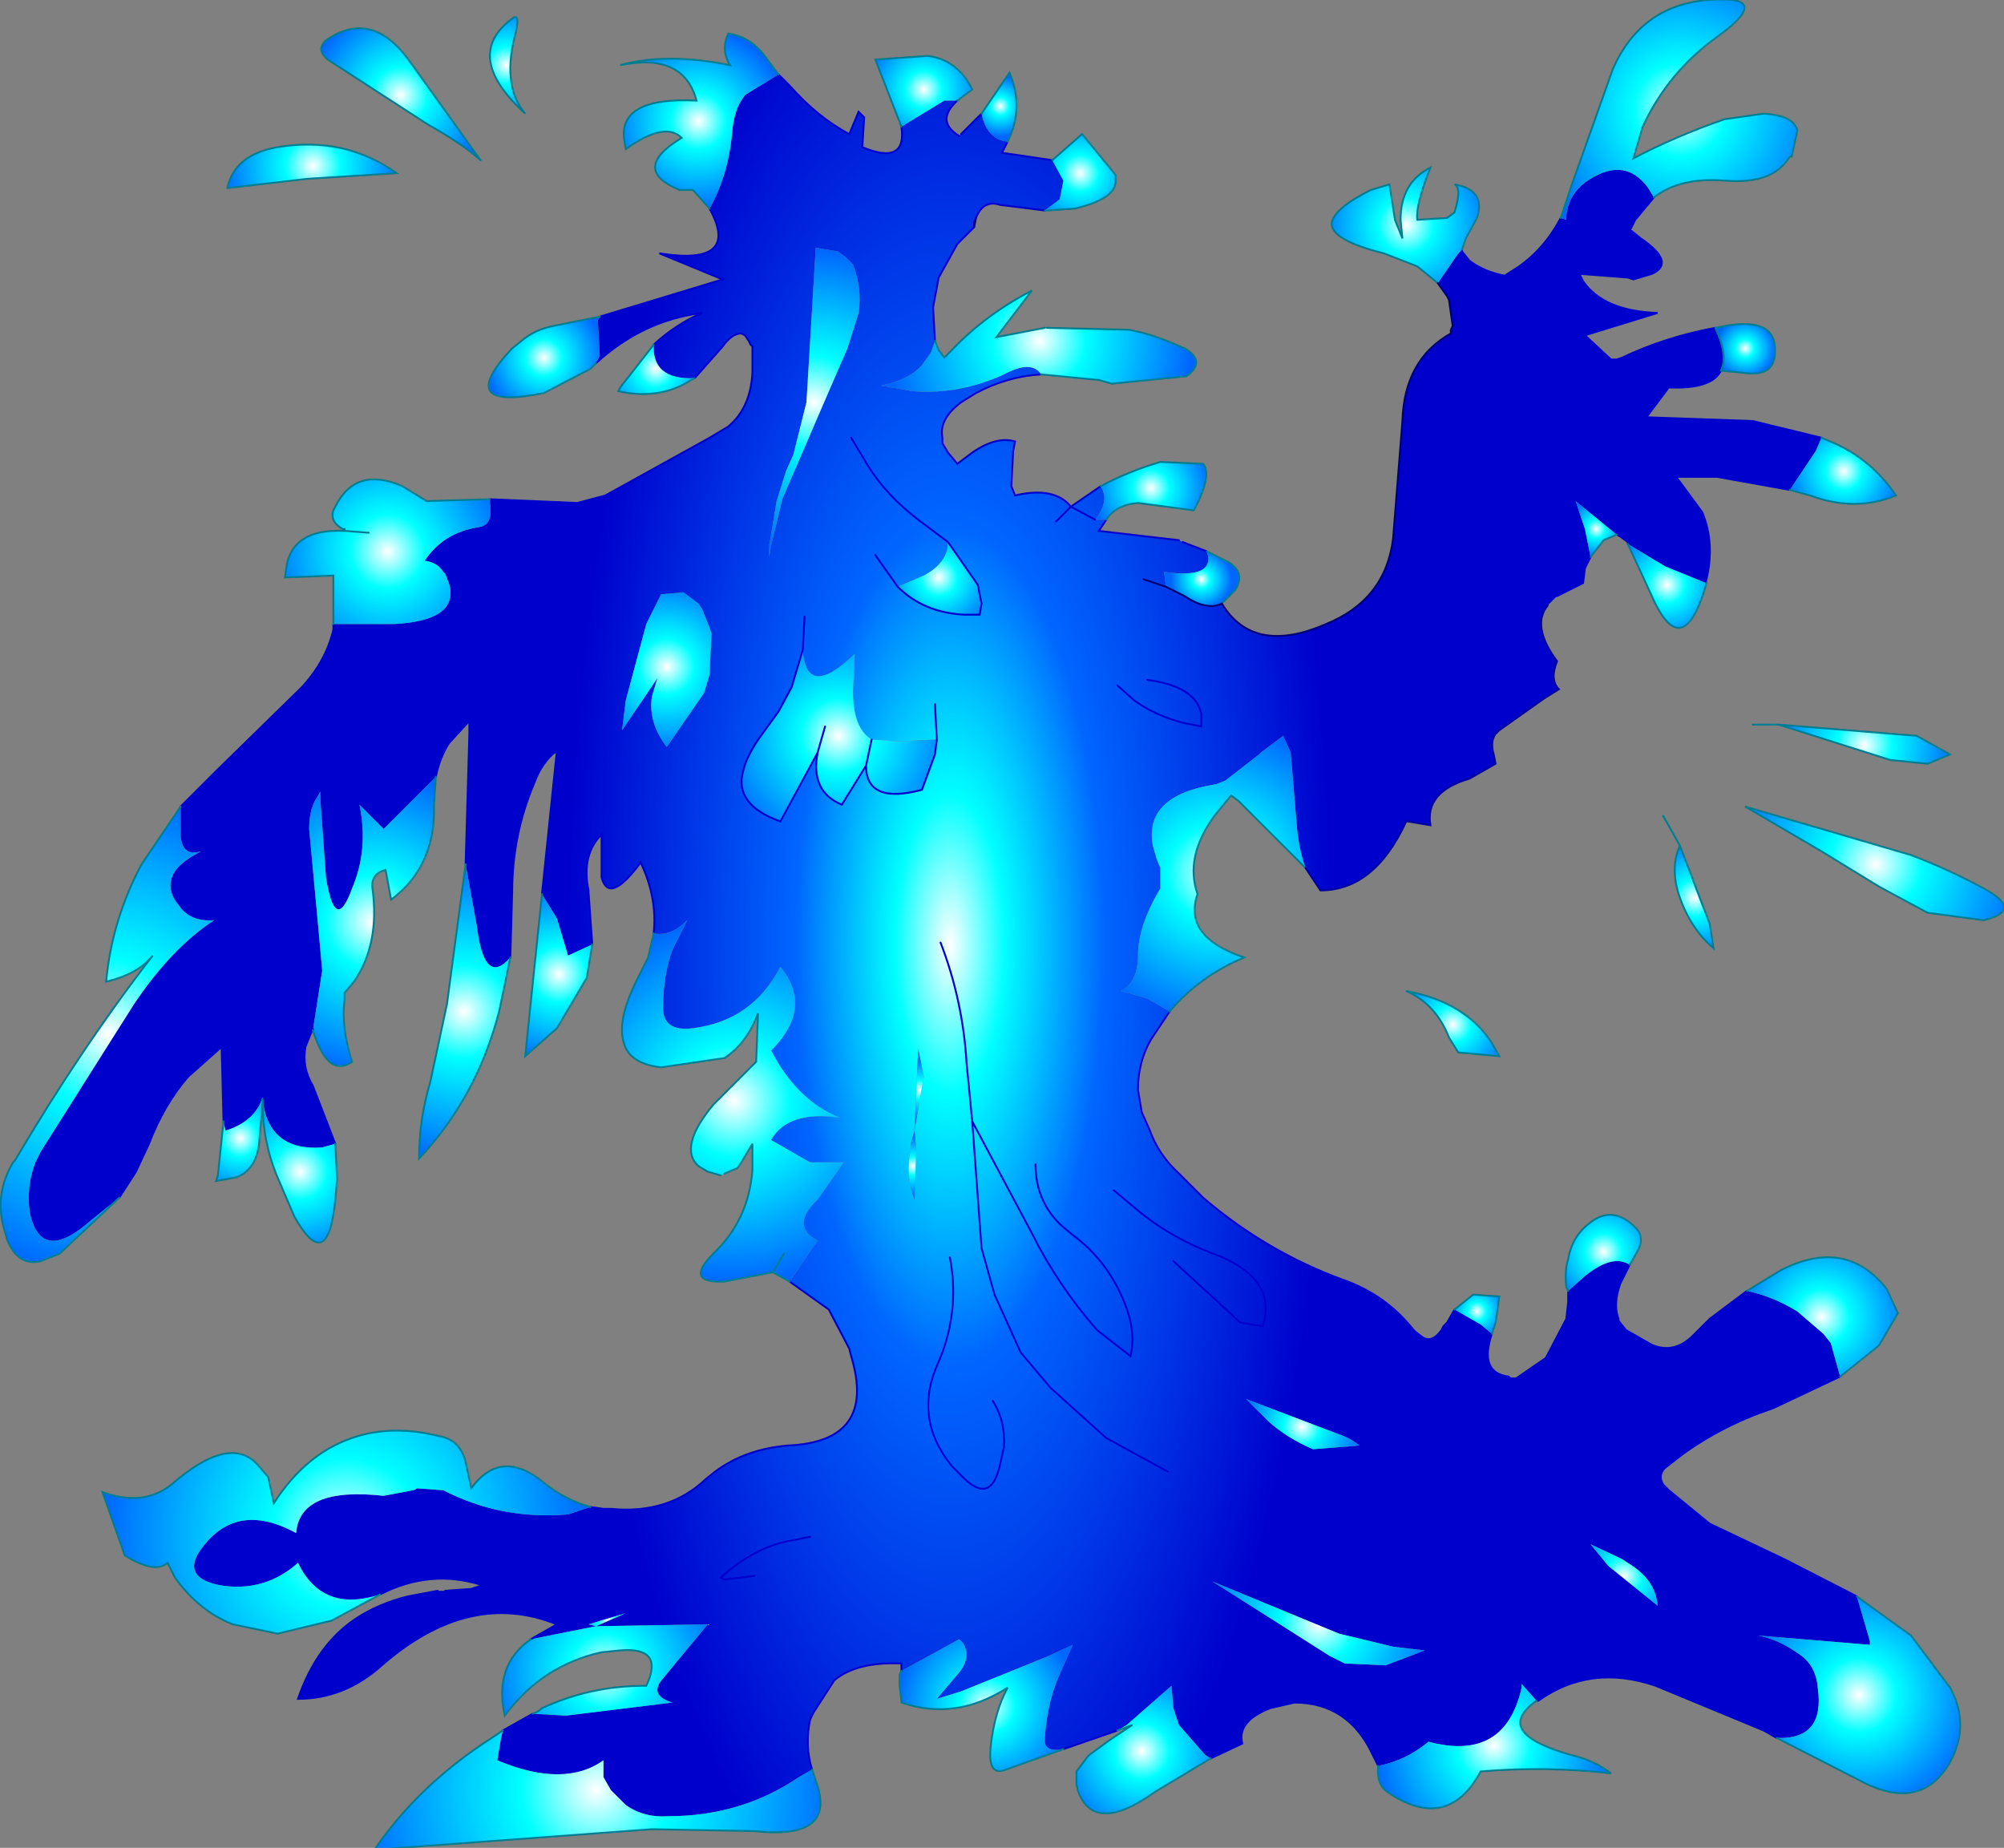 <svg xmlns="http://www.w3.org/2000/svg" viewBox="0 0 53.8 49.6" width="53.8" height="49.6"><rect x="0" y="0" width="53.8" height="49.6" fill="#808080" stroke="none"/><defs><radialGradient gradientUnits="userSpaceOnUse" r="819.2" cx="0" cy="0" fx="87942.4" fy="0" spreadMethod="repeat" gradientTransform="matrix(.005 0 0 .005 45.1 2.95)" id="a"><stop offset="0" stop-color="#fff"/><stop offset=".306" stop-color="#0ff"/><stop offset="1" stop-color="#06f"/></radialGradient><radialGradient gradientUnits="userSpaceOnUse" r="819.2" cx="0" cy="0" spreadMethod="pad" gradientTransform="matrix(.014 0 0 .038 25.5 25.35)" id="b"><stop offset="0" stop-color="#fff"/><stop offset=".129" stop-color="#0ff"/><stop offset=".361" stop-color="#06f"/><stop offset=".894" stop-color="#00c"/></radialGradient><radialGradient gradientUnits="userSpaceOnUse" r="819.2" cx="0" cy="0" spreadMethod="pad" gradientTransform="matrix(.003 0 0 .003 37.75 6.05)" id="c"><stop offset="0" stop-color="#fff"/><stop offset=".306" stop-color="#0ff"/><stop offset="1" stop-color="#06f"/></radialGradient><radialGradient gradientUnits="userSpaceOnUse" r="819.2" cx="0" cy="0" spreadMethod="pad" gradientTransform="matrix(.001 0 0 .001 46.85 9.35)" id="d"><stop offset="0" stop-color="#fff"/><stop offset=".306" stop-color="#0ff"/><stop offset="1" stop-color="#06f"/></radialGradient><radialGradient gradientUnits="userSpaceOnUse" r="819.2" cx="0" cy="0" spreadMethod="pad" gradientTransform="matrix(.001 0 0 .001 26.85 2.85)" id="e"><stop offset="0" stop-color="#fff"/><stop offset=".306" stop-color="#0ff"/><stop offset="1" stop-color="#06f"/></radialGradient><radialGradient gradientUnits="userSpaceOnUse" r="819.2" cx="0" cy="0" spreadMethod="pad" gradientTransform="matrix(.002 0 0 .002 29 4.65)" id="f"><stop offset="0" stop-color="#fff"/><stop offset=".306" stop-color="#0ff"/><stop offset="1" stop-color="#06f"/></radialGradient><radialGradient gradientUnits="userSpaceOnUse" r="819.2" cx="0" cy="0" spreadMethod="pad" gradientTransform="matrix(.005 0 0 .005 27.9 9.15)" id="g"><stop offset="0" stop-color="#fff"/><stop offset=".306" stop-color="#0ff"/><stop offset="1" stop-color="#06f"/></radialGradient><radialGradient gradientUnits="userSpaceOnUse" r="819.2" cx="0" cy="0" spreadMethod="pad" gradientTransform="matrix(.001 0 0 .001 32.25 15.55)" id="h"><stop offset="0" stop-color="#fff"/><stop offset=".306" stop-color="#0ff"/><stop offset="1" stop-color="#06f"/></radialGradient><radialGradient gradientUnits="userSpaceOnUse" r="819.2" cx="0" cy="0" spreadMethod="pad" gradientTransform="matrix(.002 0 0 .002 30.9 13.1)" id="i"><stop offset="0" stop-color="#fff"/><stop offset=".306" stop-color="#0ff"/><stop offset="1" stop-color="#06f"/></radialGradient><radialGradient gradientUnits="userSpaceOnUse" r="819.2" cx="0" cy="0" spreadMethod="pad" gradientTransform="matrix(.005 0 0 .005 32.6 23.45)" id="j"><stop offset="0" stop-color="#fff"/><stop offset=".306" stop-color="#0ff"/><stop offset="1" stop-color="#06f"/></radialGradient><radialGradient gradientUnits="userSpaceOnUse" r="819.2" cx="0" cy="0" spreadMethod="pad" gradientTransform="matrix(.002 0 0 .002 49.5 12.65)" id="k"><stop offset="0" stop-color="#fff"/><stop offset=".306" stop-color="#0ff"/><stop offset="1" stop-color="#06f"/></radialGradient><radialGradient gradientUnits="userSpaceOnUse" r="819.2" cx="0" cy="0" spreadMethod="pad" gradientTransform="matrix(.002 0 0 .002 44.75 15.7)" id="l"><stop offset="0" stop-color="#fff"/><stop offset=".306" stop-color="#0ff"/><stop offset="1" stop-color="#06f"/></radialGradient><radialGradient gradientUnits="userSpaceOnUse" r="819.2" cx="0" cy="0" spreadMethod="pad" gradientTransform="matrix(.001 0 0 .001 42.85 14.2)" id="m"><stop offset="0" stop-color="#fff"/><stop offset=".306" stop-color="#0ff"/><stop offset="1" stop-color="#06f"/></radialGradient><radialGradient gradientUnits="userSpaceOnUse" r="819.2" cx="0" cy="0" spreadMethod="pad" gradientTransform="matrix(.003 0 0 .003 50.05 20)" id="n"><stop offset="0" stop-color="#fff"/><stop offset=".306" stop-color="#0ff"/><stop offset="1" stop-color="#06f"/></radialGradient><radialGradient gradientUnits="userSpaceOnUse" r="819.2" cx="0" cy="0" spreadMethod="pad" gradientTransform="matrix(.005 0 0 .005 50.35 23.2)" id="o"><stop offset="0" stop-color="#fff"/><stop offset=".306" stop-color="#0ff"/><stop offset="1" stop-color="#06f"/></radialGradient><radialGradient gradientUnits="userSpaceOnUse" r="819.2" cx="0" cy="0" spreadMethod="pad" gradientTransform="matrix(.002 0 0 .002 45.5 24.1)" id="p"><stop offset="0" stop-color="#fff"/><stop offset=".306" stop-color="#0ff"/><stop offset="1" stop-color="#06f"/></radialGradient><radialGradient gradientUnits="userSpaceOnUse" r="819.2" cx="0" cy="0" spreadMethod="pad" gradientTransform="matrix(.003 0 0 .003 48.9 35.35)" id="q"><stop offset="0" stop-color="#fff"/><stop offset=".306" stop-color="#0ff"/><stop offset="1" stop-color="#06f"/></radialGradient><radialGradient gradientUnits="userSpaceOnUse" r="819.2" cx="0" cy="0" spreadMethod="pad" gradientTransform="matrix(.004 0 0 .004 49.9 45.5)" id="r"><stop offset="0" stop-color="#fff"/><stop offset=".306" stop-color="#0ff"/><stop offset="1" stop-color="#06f"/></radialGradient><radialGradient gradientUnits="userSpaceOnUse" r="819.2" cx="0" cy="0" spreadMethod="pad" gradientTransform="matrix(.002 0 0 .002 39 27.5)" id="s"><stop offset="0" stop-color="#fff"/><stop offset=".306" stop-color="#0ff"/><stop offset="1" stop-color="#06f"/></radialGradient><radialGradient gradientUnits="userSpaceOnUse" r="819.2" cx="0" cy="0" spreadMethod="pad" gradientTransform="matrix(.002 0 0 .002 43.05 33.6)" id="t"><stop offset="0" stop-color="#fff"/><stop offset=".306" stop-color="#0ff"/><stop offset="1" stop-color="#06f"/></radialGradient><radialGradient gradientUnits="userSpaceOnUse" r="819.2" cx="0" cy="0" spreadMethod="pad" gradientTransform="matrix(.001 0 0 .001 39.65 35.2)" id="u"><stop offset="0" stop-color="#fff"/><stop offset=".306" stop-color="#0ff"/><stop offset="1" stop-color="#06f"/></radialGradient><radialGradient gradientUnits="userSpaceOnUse" r="819.2" cx="0" cy="0" spreadMethod="pad" gradientTransform="matrix(.002 0 0 .002 34.95 38.3)" id="v"><stop offset="0" stop-color="#fff"/><stop offset=".306" stop-color="#0ff"/><stop offset="1" stop-color="#06f"/></radialGradient><radialGradient gradientUnits="userSpaceOnUse" r="819.2" cx="0" cy="0" spreadMethod="pad" gradientTransform="matrix(.004 0 0 .004 35.4 43.6)" id="w"><stop offset="0" stop-color="#fff"/><stop offset=".306" stop-color="#0ff"/><stop offset="1" stop-color="#06f"/></radialGradient><radialGradient gradientUnits="userSpaceOnUse" r="819.2" cx="0" cy="0" spreadMethod="pad" gradientTransform="matrix(.003 0 0 .003 30.65 47)" id="x"><stop offset="0" stop-color="#fff"/><stop offset=".306" stop-color="#0ff"/><stop offset="1" stop-color="#06f"/></radialGradient><radialGradient gradientUnits="userSpaceOnUse" r="819.2" cx="0" cy="0" spreadMethod="pad" gradientTransform="matrix(.003 0 0 .003 26.5 45.8)" id="y"><stop offset="0" stop-color="#fff"/><stop offset=".306" stop-color="#0ff"/><stop offset="1" stop-color="#06f"/></radialGradient><radialGradient gradientUnits="userSpaceOnUse" r="819.2" cx="0" cy="0" spreadMethod="pad" gradientTransform="matrix(.004 0 0 .004 40.1 46.85)" id="z"><stop offset="0" stop-color="#fff"/><stop offset=".306" stop-color="#0ff"/><stop offset="1" stop-color="#06f"/></radialGradient><radialGradient gradientUnits="userSpaceOnUse" r="819.2" cx="0" cy="0" spreadMethod="pad" gradientTransform="matrix(.002 0 0 .002 43.6 42.3)" id="A"><stop offset="0" stop-color="#fff"/><stop offset=".306" stop-color="#0ff"/><stop offset="1" stop-color="#06f"/></radialGradient><radialGradient gradientUnits="userSpaceOnUse" r="819.2" cx="0" cy="0" spreadMethod="pad" gradientTransform="matrix(.002 0 0 .002 24.8 2.4)" id="B"><stop offset="0" stop-color="#fff"/><stop offset=".306" stop-color="#0ff"/><stop offset="1" stop-color="#06f"/></radialGradient><radialGradient gradientUnits="userSpaceOnUse" r="819.2" cx="0" cy="0" spreadMethod="pad" gradientTransform="matrix(.003 0 0 .003 18.75 3.25)" id="C"><stop offset="0" stop-color="#fff"/><stop offset=".306" stop-color="#0ff"/><stop offset="1" stop-color="#06f"/></radialGradient><radialGradient gradientUnits="userSpaceOnUse" r="819.2" cx="0" cy="0" spreadMethod="pad" gradientTransform="matrix(.002 0 0 .002 14.6 9.6)" id="D"><stop offset="0" stop-color="#fff"/><stop offset=".306" stop-color="#0ff"/><stop offset="1" stop-color="#06f"/></radialGradient><radialGradient gradientUnits="userSpaceOnUse" r="819.2" cx="0" cy="0" spreadMethod="pad" gradientTransform="matrix(.002 0 0 .002 17.6 9.9)" id="E"><stop offset="0" stop-color="#fff"/><stop offset=".306" stop-color="#0ff"/><stop offset="1" stop-color="#06f"/></radialGradient><radialGradient gradientUnits="userSpaceOnUse" r="819.2" cx="0" cy="0" spreadMethod="pad" gradientTransform="matrix(.005 0 0 .005 21.85 10.8)" id="F"><stop offset="0" stop-color="#fff"/><stop offset=".306" stop-color="#0ff"/><stop offset="1" stop-color="#06f"/></radialGradient><radialGradient gradientUnits="userSpaceOnUse" r="819.2" cx="0" cy="0" spreadMethod="pad" gradientTransform="matrix(.002 0 0 .002 13.6 1.75)" id="G"><stop offset="0" stop-color="#fff"/><stop offset=".306" stop-color="#0ff"/><stop offset="1" stop-color="#06f"/></radialGradient><radialGradient gradientUnits="userSpaceOnUse" r="819.2" cx="0" cy="0" spreadMethod="pad" gradientTransform="matrix(.003 0 0 .003 10.75 2.55)" id="H"><stop offset="0" stop-color="#fff"/><stop offset=".306" stop-color="#0ff"/><stop offset="1" stop-color="#06f"/></radialGradient><radialGradient gradientUnits="userSpaceOnUse" r="819.2" cx="0" cy="0" spreadMethod="pad" gradientTransform="matrix(.003 0 0 .003 8.4 4.45)" id="I"><stop offset="0" stop-color="#fff"/><stop offset=".306" stop-color="#0ff"/><stop offset="1" stop-color="#06f"/></radialGradient><radialGradient gradientUnits="userSpaceOnUse" r="819.2" cx="0" cy="0" spreadMethod="pad" gradientTransform="matrix(.004 0 0 .004 10.4 14.8)" id="J"><stop offset="0" stop-color="#fff"/><stop offset=".306" stop-color="#0ff"/><stop offset="1" stop-color="#06f"/></radialGradient><radialGradient gradientUnits="userSpaceOnUse" r="819.2" cx="0" cy="0" spreadMethod="pad" gradientTransform="matrix(.008 0 0 .008 2.9 27.75)" id="K"><stop offset="0" stop-color="#fff"/><stop offset=".306" stop-color="#0ff"/><stop offset="1" stop-color="#06f"/></radialGradient><radialGradient gradientUnits="userSpaceOnUse" r="819.2" cx="0" cy="0" spreadMethod="pad" gradientTransform="matrix(.005 0 0 .005 10 24.75)" id="L"><stop offset="0" stop-color="#fff"/><stop offset=".306" stop-color="#0ff"/><stop offset="1" stop-color="#06f"/></radialGradient><radialGradient gradientUnits="userSpaceOnUse" r="819.2" cx="0" cy="0" spreadMethod="pad" gradientTransform="matrix(.003 0 0 .003 15 26.15)" id="M"><stop offset="0" stop-color="#fff"/><stop offset=".306" stop-color="#0ff"/><stop offset="1" stop-color="#06f"/></radialGradient><radialGradient gradientUnits="userSpaceOnUse" r="819.2" cx="0" cy="0" spreadMethod="pad" gradientTransform="matrix(.005 0 0 .005 12.45 27.15)" id="N"><stop offset="0" stop-color="#fff"/><stop offset=".306" stop-color="#0ff"/><stop offset="1" stop-color="#06f"/></radialGradient><radialGradient gradientUnits="userSpaceOnUse" r="819.2" cx="0" cy="0" spreadMethod="pad" gradientTransform="matrix(.004 0 0 .004 22.5 19.75)" id="O"><stop offset="0" stop-color="#fff"/><stop offset=".306" stop-color="#0ff"/><stop offset="1" stop-color="#06f"/></radialGradient><radialGradient gradientUnits="userSpaceOnUse" r="819.2" cx="0" cy="0" spreadMethod="pad" gradientTransform="matrix(.002 0 0 .002 25.2 15.5)" id="P"><stop offset="0" stop-color="#fff"/><stop offset=".306" stop-color="#0ff"/><stop offset="1" stop-color="#06f"/></radialGradient><radialGradient gradientUnits="userSpaceOnUse" r="819.2" cx="0" cy="0" spreadMethod="pad" gradientTransform="matrix(.003 0 0 .003 17.9 17.9)" id="Q"><stop offset="0" stop-color="#fff"/><stop offset=".306" stop-color="#0ff"/><stop offset="1" stop-color="#06f"/></radialGradient><radialGradient gradientUnits="userSpaceOnUse" r="819.2" cx="0" cy="0" spreadMethod="pad" gradientTransform="matrix(.006 0 0 .006 19.7 29.55)" id="R"><stop offset="0" stop-color="#fff"/><stop offset=".306" stop-color="#0ff"/><stop offset="1" stop-color="#06f"/></radialGradient><radialGradient gradientUnits="userSpaceOnUse" r="819.2" cx="0" cy="0" spreadMethod="pad" gradientTransform="matrix(.001 0 0 .001 24.7 29.25)" id="S"><stop offset="0" stop-color="#fff"/><stop offset=".306" stop-color="#0ff"/><stop offset="1" stop-color="#06f"/></radialGradient><radialGradient gradientUnits="userSpaceOnUse" r="819.2" cx="0" cy="0" spreadMethod="pad" gradientTransform="matrix(.001 0 0 .001 24.5 31.3)" id="T"><stop offset="0" stop-color="#fff"/><stop offset=".306" stop-color="#0ff"/><stop offset="1" stop-color="#06f"/></radialGradient><radialGradient gradientUnits="userSpaceOnUse" r="819.2" cx="0" cy="0" spreadMethod="pad" gradientTransform="matrix(.002 0 0 .002 6.45 30.55)" id="U"><stop offset="0" stop-color="#fff"/><stop offset=".306" stop-color="#0ff"/><stop offset="1" stop-color="#06f"/></radialGradient><radialGradient gradientUnits="userSpaceOnUse" r="819.2" cx="0" cy="0" spreadMethod="pad" gradientTransform="matrix(.003 0 0 .003 8.05 31.45)" id="V"><stop offset="0" stop-color="#fff"/><stop offset=".306" stop-color="#0ff"/><stop offset="1" stop-color="#06f"/></radialGradient><radialGradient gradientUnits="userSpaceOnUse" r="819.2" cx="0" cy="0" spreadMethod="pad" gradientTransform="matrix(.008 0 0 .008 9.3 41.15)" id="W"><stop offset="0" stop-color="#fff"/><stop offset=".306" stop-color="#0ff"/><stop offset="1" stop-color="#06f"/></radialGradient><radialGradient gradientUnits="userSpaceOnUse" r="819.2" cx="0" cy="0" spreadMethod="pad" gradientTransform="matrix(.004 0 0 .004 16.25 44.85)" id="X"><stop offset="0" stop-color="#fff"/><stop offset=".306" stop-color="#0ff"/><stop offset="1" stop-color="#06f"/></radialGradient><radialGradient gradientUnits="userSpaceOnUse" r="819.2" cx="0" cy="0" spreadMethod="pad" gradientTransform="matrix(.008 0 0 .008 16 48.05)" id="Y"><stop offset="0" stop-color="#fff"/><stop offset=".306" stop-color="#0ff"/><stop offset="1" stop-color="#06f"/></radialGradient><radialGradient gradientUnits="userSpaceOnUse" r="819.2" cx="0" cy="0" spreadMethod="pad" gradientTransform="matrix(.001 0 0 .001 16.3 43.45)" id="Z"><stop offset="0" stop-color="#fff"/><stop offset=".306" stop-color="#0ff"/><stop offset="1" stop-color="#06f"/></radialGradient><radialGradient gradientUnits="userSpaceOnUse" r="819.2" cx="0" cy="0" spreadMethod="pad" gradientTransform="matrix(.005 0 0 .005 45.1 2.95)" id="aa"><stop offset="0" stop-color="#fff"/><stop offset=".306" stop-color="#0ff"/><stop offset="1" stop-color="#06f"/></radialGradient></defs><path fill="url(#a)" d="M42.05 5.9v-.1.1"/><path fill="url(#b)" d="M42.05 5.9v-.1q.05-.55.5-.9 1.05-.75 1.7.15l.15.25-.5.6-.15.3h.05l.25.2q.95.65.3.95l-.5.15-.15-.05-1.3-.1.1.2q.55.8 2 .85l-1.95.6.7.65h.15l.15-.05q1.15-.55 2.5-.8.35.75.15 1.15-.25.5-1.4.45l-.6.8 2.85.1 1.85.45-.15.35-.7 1.05-1.95-.35H45l.7.95q.35.85.1 1.85v.05l-1.1-.45-.75-.45-.25-.15v-.05l-.2-.15-.1-.05-1.1-.9.25.75.15.75-.15.3-.05.4-.7.35-.25.25q-.45.55.25 1.5-.2.5.05.75l-.4.25-1.2.85-.1.1q-.15.2-.05.55l.05.25-.7.4q-1.2.35-1.05 1.25l-.6-.1h-.05q-.85 1.85-2.3 1.85l-.4-.6q-.2-.55-.25-1.3l-.15-1.8-.2-.45-.6.45-.05.05-.9.7-.25.1q-1.95.3-1.7 1.65l.1.35.1.25v.55q-.6 1-.6 1.8 0 .7-.45.95l.7.2.6.35-.5.75q-.35.6-.35 1.35l.1.6.2.45q.25.7.8 1.2l.65.65q1.7 1.45 3.75 2.2 1.15.4 1.9 1.35l.05.05.2.15q.25.15.5-.2l.05-.1.1-.1.2-.35.7.4.3.25q-.35 1.05.45 1.15l.05.05h.15l.8-.55.55-1.05.05-.45v-.3l.45-.4q.75-.6 1.2-.3l-.25.5q-.2.55-.05.95v.05l.2.25.7.4q.6.25 1.1-.25l.45-.45 1-.75q.7.15 1.35.55l.7.6.2.25.25.9-1.8.85q-1.35.45-2.45 1.25l-.45.35q-.2.2-.05.45l.15.15 1.1.9 2 .95 1.95 1 .35 1.2v.1l-3-.25q.5.1.95.4l.15.1q.45.3.5.9.2 1.4-1.1 1.35l-.35-.2-2.9-1.2q-1.75-.6-3.15.4h-.05l-.4-.45v.1q-.45 2-2.5 1.45-.6.5-1.35.65l-.15-.3q-.65-1.4-2.1-1.4l-.65.15q-.9.35-.75.95l-.85.4-.15-.1-.7-.8-.15-.45-.05-.6-1.2 1.05-.25.15-1.45.5q-.55.1-.5-.3.05-.85.35-1.6l.4-.9-.65.3-2.35.95-.65.2.55-.65q.4-.45.15-.85l-.1-.1-1.55.85v-.2q-1.2-.05-1.8.45l-.55.85-.1.2q-.15.7.05 1.35l-.35.2q-1.55 1.05-3.5 1.05-.65.05-1.15-.3l-.4-.4-.2-.35v-.45q-1.05.75-2.85 0l.1-.6.05-.2.8-.45.9.05 2.85-.35q-.65-.2-.25-.65L19 43.6l-3 .05.8-.35-1 .3.2.05-1.75.35.7-.4q-2.35-.95-4.7 1.1-1 .9-2.25.9.5-1.45 1.55-2.15.6-.4 1.4-.6l.8-.15h.2l.7-.05.3-.1q-1.4-.45-2.75.25-1.55.5-2.2-.85-.9.8-2.1.6-1-.2-.55-.9.95-1.4 2.6-.5.1-1.25 2.35-1l.8-.15.1-.05.7.05q1.55.8 3.35.65l.6-.2.35.05h.2q1.55.15 2.55-.8l.25-.2q.8-.6 1.95-.7 2.4-.1 1.7-2.4l-.05-.2-.55-1.05-1.05-.75.75-1.1q-.75-.4 0-1.1l.7-1h-.9l-1.05-.6q.45-.8 1.85-.6-1-.4-1.65-1.45l-.2-.35q1.15-1.15.25-2.25-.75 1.45-2.35 1.65-.8.1-.8-.55 0-.85.25-1.55l.4-.8q-.45.45-.9.35.1-.95-.35-1.9-.85 1.15-1.05.4V22.4q-.55.55-.35 1.5v.05l.1 1.4-.65.3-.3-1-.4-.65.4-3.85q-.4.3-.6.85-.6 1.4-.6 2.95l-.05 1.75q-.7.8-.9-.85l-.3-1.65.1-3.5v-.35l-.55.6q-.25.4-.35.9l-1.4 1.4-.65-.65q.25 1.2-.2 2.25-.45 1.25-.7-.3l-.15-2.1v-.2l-.15.25q-.15.3-.15.75l.25 2.7.1 1.1-.25 1.6v-.05l-.2.5q-.1.55.2 1.05L9 30.7l-.35.1q-1.45.1-1.6-1.3v-.05q-.2.65-1 .9L6 30.1l-.05-2-.9.8q-.65.75-1.05 1.8l-.35.75-.45.7-.75.6q-1.35 1.2-1.65-.2-.1-.7.15-1.35l.15-.3 2.5-3.95q1-1.5 2.15-2.25-.65.05-.95-.4-.3-.35-.2-.7.1-.4.8-.75-.5.15-.55-.4v-.8l.95-.95 2.3-2.25q.65-.7.85-1.55v-.15h1.65q1.75-.1 1.45-1.1l-.1-.25-.05-.05q-.15-.25-.5-.3.5-.75 1.45-.9.4-.05.3-.65v-.1l2.35.1.75-.2 2.8-1.55.5-.3q.6-.5.65-1.45v-.7l-.05-.05-.05-.1L20 9l-.1-.05q-.25 0-.5.35l-.75.85q-1.15.05-1.1-.9.6-.55 1.3-.85-1.6.2-2.85 1.35l.1-.2-.05-.95.05-.1 3.3-1-1.7-.7q2.2.35 1.35-1.2.5-.9.6-2 .05-.6.25-.9l.1-.15.9-.55.3.3q.75.85 1.6 1.3l.25-.6.15.15-.05.8q1.2.5 1.05-.55l1.15-.7h.35q-.6.55.05.95l.05-.05.55-.55q.15.7.7.75l-.15.3 1.35.2.3.55-.1.5-.4.3-1.2-.15q-.45-.15-.65.35l-.05.1v.15l-.45.45-.5.9-.15.8.05.9-.1.3-.25.35q-.35.4-1.1.55l.85.15q1.25.1 2.45-.45.75-.4 1 0-.9.05-1.75.5l-.4.25q-.6.45-.5.95v.15l.15.25.25.3.4-.3q.65-.45 1.15-.3l-.05.25-.05.95.1.25q1.05-.25 1.5.3l.8-.55q.25.4-.15.9h.3l-.2.3 2.15.25.1.05.65.25q.25.75-1.15.55l.05.4.5.25q.6.4 1 .2.85 1.4 2.8.55 1.6-.65 1.8-2.3l.25-3.15q.05-1.65 1.3-2.35v-.1l.05-.1-.1-.7-.05-.1-.25-.35.55-.8.1-.1v.05l.2.25q.4.3.95.4l.15-.1q.85-.5 1.35-1.45l.15.05m1.65 36.05l-.15-.1-.85-.4.45.55.05.05 1.3 1.05q-.05-.7-.8-1.15M22.9 7.1l-.2-.2-.2-.15-.6-.1-.25 4.15-.35 1.4-.2.45-.25.8-.2 1.2v.3l.05-.3.3-1.25 1.75-4.05.3-.95q.1-.65-.15-1.3m5.45 6.9l.4-.4.65.35-.65-.35-.4.4m-4.25 1.75q.7.7 1.8.75h.4l.05-.3-.1-.5-.8-1.15-.8-.6q-.85-.65-1.35-1.45l-.45-.75.45.75q.5.8 1.35 1.45l.8.6q0 .55-.65.9l-.7.3-.6-.85.6.85m-2.55 1.7l-.3 1-.35.65-.4.55q-.45.6-.55 1.05-.25.9 1 1.35l1-1.85q-.2 1.05.65 1.4l.65-1.05q0 1.05 1.5.65l.35-.95.05-.4-1.05.05-.7-.05q-.5-.3-.5-1.3l.05-1q-1.3 1.25-1.4-.1l.05-.9-.05.9m3.55 1.45l.05.95-.05-.95m5.6-3.35l.6.2-.6-.2M30 18.4l.45.4q.55.4 1.3.6l.5.1v-.35L32.2 19q-.25-.6-1.4-.75 1.15.15 1.4.75l.05.15v.35l-.5-.1q-.75-.2-1.3-.6l-.45-.4M19.1 17l-.05-.15-.2-.5-.1-.15-.4-.3-.6.05-.4.8-.55 2.05-.1.8.95-1.4-.15.5q-.1.7.4 1.35l1-1.45.15-.5.05-1.1m1.15 25.3l-.8.1-.1-.05q.75-.7 1.65-.95l.75-.15-.75.15q-.9.25-1.65.95l.1.05.8-.1m11.25-8.45l1.8 1.65.6.1q.4-1.25-1.2-1.9-1.25-.45-2.2-1.25l-.6-.5.6.5q.95.8 2.2 1.25 1.6.65 1.2 1.9l-.6-.1-1.8-1.65m-3.7-2.6q0 1 .7 1.65l.3.25q.95.7 1.4 1.85.3.75.15 1.4l-.9-.7q-1.05-1.2-1.75-2.6l-1.6-3-.15-1.55q-.1-1.7-.7-3.25.6 1.55.7 3.25l.15 1.55 1.6 3q.7 1.4 1.75 2.6l.9.7q.15-.65-.15-1.4-.45-1.15-1.4-1.85l-.3-.25q-.7-.65-.7-1.65m-3.25-.9l-.1.35v.15q-.15.7.1 1.35l.05-1.35-.05-.5.25-1.45-.15-.75-.1 2.2m2.1 7.25q.35.55.3 1.25l-.1.45q-.25 1.15-1.05.3l-.25-.25q-1.05-1.3-.35-2.8l.1-.25q.45-1.25.2-2.55.25 1.3-.2 2.55l-.1.25q-.7 1.5.35 2.8l.25.25q.8.85 1.05-.3l.1-.45q.05-.7-.3-1.25m4.7 1.9l-1.65-.9-1.5-1.35-.8-.95-.7-1.55-.35-1.25-.25-3.4.25 3.4.35 1.25.7 1.55.8.95 1.5 1.35 1.65.9m5.15-.7q-.25-.2-.55-.3l-2.5-.95.6.6q.5.45 1.2.75l1.25-.1m.95 2.6l.95.2 1.7-.4q.8-.35.9-.85l-.8-.25-5.05-.5 5.05.5.8.25q-.1.5-.9.85l-1.7.4-.95-.2m-1.35 3.25l1.1.05 1.05-.4-.85-.1-1.45-.35-3.4-1.4 3.15 2 .4.2"/><path fill="url(#c)" d="M38.6 7.6l-.55-.45-.9-.35q-1.4-.35-1.4-.8.05-.4 1.05-.9l.5-.15.15.95.2.5-.05-.5q0-1 .8-1.4-.4 1-.35 1.4l.8-.05.2-.15q.2-.65 0-.75.85.15.6.9l-.3.55-.1.3-.1.1-.55.8"/><path fill="url(#d)" d="M46.05 8.8l.25-.05q1.4-.25 1.35.7 0 .7-.9.55l-.55-.05q.2-.4-.15-1.15"/><path fill="url(#e)" d="M26.35 3.05l.75-1.1q.4.95-.05 1.85-.55-.05-.7-.75"/><path fill="url(#f)" d="M28.25 4.3l.8-.7.9 1.1v.2q-.05.45-1.1.7l-.7.05h-.1l.4-.3.1-.5-.3-.55"/><path fill="url(#g)" d="M25.1 9.15l.1.25.15.2.2-.2q.9-.95 2.15-1.6l-.95 1.25 1.3-.25h.05l2.2.05q.55.1 1.15.35l.35.15q.6.35.05.75l-2 .2-.35-.1-1.55-.15q-.25-.4-1 0-1.2.55-2.45.45l-.85-.15q.75-.15 1.1-.55l.25-.35.1-.3"/><path fill="url(#h)" d="M32.4 14.8l.6.3q.45.3.15.75l-.35.35q-.4.2-1-.2l-.5-.25-.05-.4q1.4.2 1.15-.55"/><path fill="url(#i)" d="M29.55 13.05q.75-.4 1.6-.65l1.15.05q.25.3-.25 1.25l-1.5-.2q-.6.05-.85.45h-.3q.4-.5.15-.9"/><path fill="url(#j)" d="M35.05 23.3l-1.8-1.8-.2-.15-.45.55q-.8 1.1-.45 2.1-.4 1.15 1.25 1.7-1.2.5-2 1.45l-.6-.35-.7-.2q.45-.25.45-.95 0-.8.6-1.8v-.55l-.1-.25-.1-.35q-.25-1.35 1.7-1.65l.25-.1.9-.7.05-.05.6-.45.2.45.15 1.8q.05.75.25 1.3"/><path fill="url(#k)" d="M48.9 11.75l.35.15q1 .45 1.65 1.4-1.1.45-2.3 0l-.55-.15.7-1.05.15-.35"/><path fill="url(#l)" d="M45.8 15.65v.05q-.65 2.2-1.5.2l-.6-1.3.25.15.75.45 1.1.45"/><path fill="url(#m)" d="M43.4 14.35l-.35.15-.35.45-.15-.75-.25-.75 1.1.9"/><path fill="url(#n)" d="M47.75 19.45l3.7.3.9.5-.6.25-1-.1-3-.95"/><path fill="url(#o)" d="M48.9 22.85l-2.05-1.2 4.45 1.3q1.05.4 2.05.95.95.55-.1.8l-1.5-.2-1.3-.7-1.55-.95"/><path fill="url(#p)" d="M45.1 22.7l.8 2.1.1.65q-.65-.55-.95-1.5-.2-.7.05-1.25"/><path fill="url(#q)" d="M46.9 34.65l.9-.55q1.75-.9 2.85.5l.3.65-.5.85-.05.05-1 .8-.25-.9-.2-.25-.7-.6q-.65-.4-1.35-.55"/><path fill="url(#r)" d="M49.85 42.85l.2.15 1.25.9 1.05 1.4q.55 1 0 2-.8 1.4-2.5.45l-2.15-1.1q1.3.05 1.1-1.35-.05-.6-.5-.9l-.15-.1q-.45-.3-.95-.4l3 .25v-.1l-.35-1.2"/><path fill="url(#s)" d="M38.9 27.85q-.35-.9-1.15-1.25 1.6.3 2.3 1.4l.2.35-1.1-.1-.25-.4"/><path fill="url(#t)" d="M42.1 34.65l-.05-.1q-.05-.45.05-.75.1-.6.55-.95.65-.55 1.3.15.2.25 0 .6l-.2.35q-.45-.3-1.2.3l-.45.4"/><path fill="url(#u)" d="M39.05 35.15l.5-.4.7.05-.1.7-.1.3-.3-.25-.7-.4"/><path fill="url(#v)" d="M36.5 38.8l-1.25.1q-.7-.3-1.2-.75l-.6-.6 2.5.95q.3.1.55.3"/><path fill="url(#w)" d="M36.1 44.65l-.4-.2-3.15-2 3.4 1.4 1.45.35.85.1-1.05.4-1.1-.05"/><path fill="url(#x)" d="M32.5 47.2l-1.5.9q-1.6 1.15-2.05 0l-.05-.2v-.35l.3-.4.05-.05.55-.4.6-.4-.4.15.25-.15 1.2-1.05.05.6.15.45.7.8.15.1"/><path fill="url(#y)" d="M28.55 46.95L27 47.5q-.5.2-.4-.65.1-.9.45-1.55-1.4.9-2.85.4v-.05l-.05-.4v-.3l.05-.1 1.55-.85.1.1q.25.4-.15.85l-.55.65.65-.2 2.35-.95.65-.3-.4.9q-.3.75-.35 1.6-.05.4.5.3"/><path fill="url(#z)" d="M41.25 45.65q-1.2.85.9 1.45.65.15 1.1.5-1.75-.2-3.5-.05-.9 1.65-2.5.55-.3-.2-.25-.7.75-.15 1.35-.65 2.05.55 2.5-1.45v-.1l.4.45"/><path fill="url(#A)" d="M43.7 41.95q.75.45.8 1.15l-1.3-1.05-.05-.05-.45-.55.85.4.15.1"/><path fill="url(#B)" d="M24.2 3.4l-.7-1.8 1.4-.1q.8.1 1.2.9l-.4.3h-.35l-1.15.7"/><path fill="url(#C)" d="M19.05 5.6l-.4-.45-.05-.05h-.35q-1.35-.55.05-1.4-.45-.45-1.5.3l-.05-.3q-.1-1.1 1.95-1-.35-1.3-2.05-.95 1.25-.35 2.95 0-.25-.4-.05-.85.65.1 1.05.7l.3.4-.9.55-.1.15q-.2.3-.25.9-.1 1.1-.6 2"/><path fill="url(#D)" d="M16 9.75l-.15.15-1.25.65q-2.45.5-.85-1.2l.25-.2q.35-.3.85-.4l1.25-.25-.05.1.05.95-.1.2"/><path fill="url(#E)" d="M18.65 10.15l-.1.05q-.85.55-1.95.3l.05-.1.9-1.15q-.05.95 1.1.9"/><path fill="url(#F)" d="M22.9 7.1q.25.65.15 1.3l-.3.95L21 13.4l-.3 1.25-.05.3v-.3l.2-1.2.25-.8.2-.45.35-1.4.25-4.15.6.1.2.15.2.2"/><path fill="url(#G)" d="M13.75.5q.25-.2.05.55-.3 1.3.3 2Q12.4 1.5 13.75.5"/><path fill="url(#H)" d="M12.9 4.3q-.5-.45-1.4-.95L8.8 1.6q-.35-.3 0-.55 1.2-.8 2.2.6l1.9 2.65"/><path fill="url(#I)" d="M6.1 5.05q.2-.9 1.35-1.1 1.8-.3 3.2.7l-2.4.15-2.15.25"/><path fill="url(#J)" d="M8.95 16.75v-1.3l-1.3.05.05-.35q.2-.95 1.5-.9h.05v-.05H9.2q-.35-.2-.25-.5l.05-.1q.55-1.1 1.8-.55l.65.4 1.7-.05v.1q.1.6-.3.65-.95.15-1.45.9.35.05.5.3l.05.05.1.25q.3 1-1.45 1.1H8.95m.95-2.45l-.65-.05.65.05"/><path fill="url(#K)" d="M3.2 32.15l-1.6 1.5-.5.2q-.6.15-.9-.55l-.1-.35q-.25-.9.25-1.75l.05-.05q1.8-3.05 3.7-5.5-.4.5-1.25.7.15-1.65.95-3.15l1.05-1.55v.8q.05.55.55.4-.7.35-.8.75-.1.35.2.7.3.45.95.4-1.15.75-2.15 2.25L1.1 30.9l-.15.3q-.25.65-.15 1.35.3 1.4 1.65.2l.75-.6"/><path fill="url(#L)" d="M11.7 20.85l-.05.75q.05 1.65-1.15 2.55l-.15-.8q-.4.1-.35.5.2 1.5-.5 2.5l-.25.3v.2q-.1.7.2 1.65-.65.45-1.05-.85l.25-1.6-.1-1.1-.25-2.7q0-.45.15-.75l.15-.25v.2l.15 2.1q.25 1.55.7.3.45-1.05.2-2.25l.65.65 1.4-1.4"/><path fill="url(#M)" d="M15.9 25.35l-.15.9-.8 1.35-.85.75.45-4.35.4.65.3 1 .65-.3"/><path fill="url(#N)" d="M13.7 25.7l-.3 1.45q-.6 2.3-2.15 3.95 0-1.05.3-2.05l.45-2.1.5-3.75.3 1.65q.2 1.65.9.85"/><path fill="url(#O)" d="M21.95 20.2l-1 1.85q-1.25-.45-1-1.35.1-.45.55-1.05l.4-.55.35-.65.3-1q.1 1.35 1.4.1l-.05 1q0 1 .5 1.3l.7.05 1.05-.05-.05.4-.35.95q-1.5.4-1.5-.65l.15-.7-.15.7-.65 1.05q-.85-.35-.65-1.4l.2-.7-.2.7"/><path fill="url(#P)" d="M25.45 14.55l.8 1.15.1.5-.05.3h-.4q-1.1-.05-1.8-.75l.7-.3q.65-.35.65-.9"/><path fill="url(#Q)" d="M19.1 17l-.05 1.1-.15.5-1 1.45q-.5-.65-.4-1.35l.15-.5-.95 1.4.1-.8.55-2.05.4-.8.6-.05.4.3.1.15.2.5.05.15"/><path fill="url(#R)" d="M21.2 34.4l-.45-.25-1.3.25q-1.1.05-.3-.75.95-.9 1.05-2.25v-.7l-.3.5-.1.15-.35.15-.1.05-.35-.1-.25-.15q-.55-.5.4-1.65l1.15-1.15.05-1.3q-.3.8-.9 1.2l-1.7.25q-.85-.1-1-.65-.2-.6.35-1.7l.3-.6.15-.65q.45.1.9-.35l-.4.8q-.25.7-.25 1.55 0 .65.8.55 1.6-.2 2.35-1.65.9 1.1-.25 2.25l.2.35q.65 1.05 1.65 1.45-1.4-.2-1.85.6l1.05.6h.9l-.7 1q-.75.7 0 1.1l-.75 1.1m-.15-.75l-.3.5.3-.5"/><path fill="url(#S)" d="M24.55 30.35l.1-2.2.15.75-.25 1.45"/><path fill="url(#T)" d="M24.55 30.35l.05.5-.05 1.35q-.25-.65-.1-1.35v-.15l.1-.35"/><path fill="url(#U)" d="M7.05 29.6l-.1 1.15q-.1.65-.6.85l-.55.1.05-.15L6 30.1l.05.25q.8-.25 1-.9V29.6"/><path fill="url(#V)" d="M7.05 29.6v-.1q.15 1.4 1.6 1.3l.35-.1.05.95-.05.55q-.2 2.05-1.1.45l-.45-1.05q-.4-.95-.4-2"/><path fill="url(#W)" d="M10.2 42.8l-1.3.7-1.45.35-1.2-.25q-.9-.35-1.55-1.25l-.2-.4q-.35.3-1.15-.2l-.6-1.7q1.1.4 1.85-.2 1.55-1.35 2.3-.55l.3.35.15.7q.9-1.4 2.25-1.8 1-.3 2.2 0 .55.1.7.7l.15.7q.8-1.1 1.95-.15.55.45 1.25.65l-.6.2q-1.8.15-3.35-.65l-.7-.05-.1.05-.8.15q-2.25-.25-2.35 1-1.65-.9-2.6.5-.45.7.55.9 1.2.2 2.1-.6.65 1.35 2.2.85"/><path fill="url(#X)" d="M14.3 46q.15-.05.25-.15 1.3-.6 2.75-.6h.05q.5-1.05-.7-.95l-.5.05q-1.6.35-2.6 1.7-.3-1.35.7-2.05l1.75-.35 3-.05-1.2 1.45q-.4.45.25.65l-2.85.35-.9-.05"/><path fill="url(#Y)" d="M21.8 47.5l.1.3q.6 1.6-1.65 1.35l-2.75-.05-7.45.55q1.2-1.75 3.15-3l.3-.2-.05.2-.1.6q1.8.75 2.85 0v.45l.2.35.4.4q.5.35 1.15.3 1.95 0 3.5-1.05l.35-.2"/><path fill="url(#Z)" d="M16 43.65l-.2-.05 1-.3-.8.35"/><path fill="url(#aa)" d="M41.9 5.85l.3-.9 1.1-3.1Q44.05.15 45.85 0q1.8-.15.3.95-1.35.95-2.05 2.45l-.25.85Q45 3.65 46.3 3.2l1.05-.15q.8.05.9.45l-.15.7h-.05q-.45.75-1.7.65h-.05q-1.2-.1-1.9.45l-.15-.25q-.65-.9-1.7-.15-.45.35-.5.9v.1l-.15-.05"/><path fill="none" stroke="#000" stroke-width=".05" stroke-linecap="round" stroke-miterlimit="3" d="M26.2 5.85l-.05.25"/><path fill="none" stroke="#00c" stroke-width=".05" stroke-linecap="round" stroke-miterlimit="3" d="M26.15 6.1l-.45.45-.5.9-.15.8.05.9M44.4 5.3l-.5.6-.15.3h.05l.25.2q.95.65.3.95l-.5.15-.15-.05-1.3-.1.1.2q.55.8 2 .85l-1.95.6.7.65h.15l.15-.05q1.15-.55 2.5-.8m.15 1.15q-.25.5-1.4.45l-.6.8 2.85.1 1.85.45m-.85 1.4l-1.95-.35H45l.7.95q.35.85.1 1.85v.05m-2.1-1.05v-.05l-.2-.15-.1-.05m-.7.6l-.15.3-.05.4-.7.35M31.4 27.15l-.5.75q-.35.6-.35 1.35l.1.6.2.45q.25.7.8 1.2l.65.65q1.7 1.45 3.75 2.2 1.15.4 1.9 1.35l.05.05.2.15q.25.15.5-.2l.05-.1.1-.1.2-.35m1 .65q-.35 1.05.45 1.15l.05.05h.15l.8-.55.55-1.05.05-.45v-.3m1.65-.7l-.25.5q-.2.55-.05.95v.05l.2.25.7.4q.6.25 1.1-.25l.45-.45 1-.75m2.5 2.3l-1.8.85q-1.35.45-2.45 1.25l-.45.35q-.2.2-.05.45l.15.15 1.1.9 2 .95 1.95 1m-2.15 3.8l-.35-.2-2.9-1.2q-1.75-.6-3.15.4h-.05M37 47.4l-.15-.3q-.65-1.4-2.1-1.4l-.65.15q-.9.35-.75.95l-.85.4m-2.5-.75l-1.45.5m-4.35-2.1v-.2q-1.2-.05-1.8.45l-.55.85-.1.2q-.15.7.05 1.35m-8.3-1.05l.8-.45m-.05-2l.7-.4q-2.35-.95-4.7 1.1-1 .9-2.25.9.5-1.45 1.55-2.15.6-.4 1.4-.6l.8-.15m.2 0l.7-.05.3-.1q-1.4-.45-2.75.25m5.65-2.35l.35.05h.2q1.55.15 2.55-.8l.25-.2q.8-.6 1.95-.7 2.4-.1 1.7-2.4l-.05-.2-.55-1.05-1.05-.75m-3.65-9.35q.1-.95-.35-1.9-.85 1.15-1.05.4V22.4q-.55.55-.35 1.5v.05l.1 1.4M14.55 24l.4-3.85q-.4.3-.6.85-.6 1.4-.6 2.95l-.05 1.75m-1.2-2.5l.1-3.5v-.35l-.55.6q-.25.4-.35.9m-3.3 6.8v-.05l-.2.5q-.1.55.2 1.05L9 30.7m-3-.6l-.05-2-.9.8q-.65.75-1.05 1.8l-.35.75-.45.7m1.65-10.5l.95-.95 2.3-2.25q.65-.7.85-1.55v-.15m4.2-3.35l2.35.1.75-.2 2.8-1.55.5-.3q.6-.5.65-1.45v-.7l-.05-.05-.05-.1L20 9l-.1-.05q-.25 0-.5.35l-.75.85m-1.1-.9q.6-.55 1.3-.85-1.6.2-2.85 1.35m.1-1.25l3.3-1-1.7-.7q2.2.35 1.35-1.2M20.9 2l.3.3q.75.85 1.6 1.3l.25-.6.15.15-.05.8q1.2.5 1.05-.55m1.5-.7q-.6.55.05.95m.05-.05l.55-.55m.7.75l-.15.3 1.35.2m-.2 1.35l-1.2-.15q-.45-.15-.65.35l-.05.1v.15m1.8 3.95q-.9.05-1.75.5l-.4.25q-.6.45-.5.95v.15l.15.25.25.3.4-.3q.65-.45 1.15-.3l-.05.25-.05.95.1.25q1.05-.25 1.5.3l.8-.55m.15.9l-.2.3 2.15.25m.1.05l.65.25m6.85-8.1v.05l.2.25q.4.3.95.4l.15-.1q.85-.5 1.35-1.45m-12.5 8.1l-.65-.35-.4.4m-2.9.55l.8 1.15.1.5-.05.3h-.4q-1.1-.05-1.8-.75l-.6-.85m1.95-.35l-.8-.6q-.85-.65-1.35-1.45l-.45-.75m-1.3 5.7l-.3 1-.35.65-.4.55q-.45.6-.55 1.05-.25.9 1 1.35l1-1.85.2-.7m-.55-2.95l-.05.9m3.6 2.4l-.05-.95m-1.7.95l-.15.7q0 1.05 1.5.65l.35-.95.05-.4m-3.2.35q-.2 1.05.65 1.4l.65-1.05m7.55-2.3q1.15.15 1.4.75l.05.15v.35l-.5-.1q-.75-.2-1.3-.6l-.45-.4m-8.25 22.85l-.75.15q-.9.25-1.65.95l.1.05.8-.1m9.65-10.35l.6.5q.95.8 2.2 1.25 1.6.65 1.2 1.9l-.6-.1-1.8-1.65m-6.25-8.55q.6 1.55.7 3.25l.15 1.55 1.6 3q.7 1.4 1.75 2.6l.9.7q.15-.65-.15-1.4-.45-1.15-1.4-1.85l-.3-.25q-.7-.65-.7-1.65m-2.3 2.5q.25 1.3-.2 2.55l-.1.25q-.7 1.5.35 2.8l.25.25q.8.85 1.05-.3l.1-.45q.05-.7-.3-1.25m-.55-7.5l.25 3.4.35 1.25.7 1.55.8.95 1.5 1.35 1.65.9m3.8.1l5.05.5.8.25q-.1.5-.9.85l-1.7.4-.95-.2"/><path fill="none" stroke="#007E91" stroke-width=".05" stroke-linecap="round" stroke-miterlimit="3" d="M41.9 5.85l.3-.9 1.1-3.1Q44.05.15 45.85 0q1.8-.15.3.95-1.35.95-2.05 2.45l-.25.85Q45 3.65 46.3 3.2l1.05-.15q.8.05.9.45l-.15.7h-.05q-.45.75-1.7.65h-.05q-1.2-.1-1.9.45m1.65 3.5l.25-.05q1.4-.25 1.35.7 0 .7-.9.55l-.55-.05m2.7 1.8l.35.15q1 .45 1.65 1.4-1.1.45-2.3 0l-.55-.15m-2.25 2.5v.05q-.65 2.2-1.5.2l-.6-1.3m-.3-.25l-.35.15-.35.45m-7.65 8.35l-1.8-1.8-.2-.15-.45.55q-.8 1.1-.45 2.1-.4 1.15 1.25 1.7-1.2.5-2 1.45m7.65 8l.5-.4.7.05-.1.7-.1.3m2.05-1.15l-.05-.1q-.05-.45.05-.75.1-.6.55-.95.65-.55 1.3.15.2.25 0 .6l-.2.35m3.15.7l.9-.55q1.75-.9 2.85.5l.3.65-.5.85-.05.05-1 .8m.45 5.9l.2.15 1.25.9 1.05 1.4q.55 1 0 2-.8 1.4-2.5.45l-2.15-1.1m-6.45-1q-1.2.85.9 1.45.65.15 1.1.5-1.75-.2-3.5-.05-.9 1.65-2.5.55-.3-.2-.25-.7m-4.5-.2l-1.5.9q-1.6 1.15-2.05 0l-.05-.2v-.35l.3-.4.05-.05.55-.4.6-.4-.4.15m-1.45.5L27 47.5q-.5.2-.4-.65.1-.9.45-1.55-1.4.9-2.85.4v-.05l-.05-.4v-.3l.05-.1m-2.4 2.65l.1.3q.6 1.6-1.65 1.35l-2.75-.05-7.45.55q1.2-1.75 3.15-3l.3-.2m.8-.45q.15-.05.25-.15 1.3-.6 2.75-.6h.05q.5-1.05-.7-.95l-.5.05q-1.6.35-2.6 1.7-.3-1.35.7-2.05m-4.05-1.2l-1.3.7-1.45.35-1.2-.25q-.9-.35-1.55-1.25l-.2-.4q-.35.3-1.15-.2l-.6-1.7q1.1.4 1.85-.2 1.55-1.35 2.3-.55l.3.35.15.7q.9-1.4 2.25-1.8 1-.3 2.2 0 .55.1.7.7l.15.7q.8-1.1 1.95-.15.55.45 1.25.65m5.35-6.05l-.45-.25-1.3.25q-1.1.05-.3-.75.95-.9 1.05-2.25v-.7l-.3.5-.1.15-.35.15m-.1.05l-.35-.1-.25-.15q-.55-.5.4-1.65l1.15-1.15.05-1.3q-.3.8-.9 1.2l-1.7.25q-.85-.1-1-.65-.2-.6.35-1.7l.3-.6.15-.65m-1.65.3l-.15.9-.8 1.35-.85.75.45-4.35m-.85 1.7l-.3 1.45q-.6 2.3-2.15 3.95 0-1.05.3-2.05l.45-2.1.5-3.75m-.8-2.35l-.05.75q.05 1.65-1.15 2.55l-.15-.8q-.4.1-.35.5.2 1.5-.5 2.5l-.25.3v.2q-.1.7.2 1.65-.65.45-1.05-.85M9 30.7l.05.95-.05.55q-.2 2.05-1.1.45l-.45-1.05q-.4-.95-.4-2l-.1 1.15q-.1.65-.6.85l-.55.1.05-.15L6 30.1m-2.8 2.05l-1.6 1.5-.5.2q-.6.15-.9-.55l-.1-.35q-.25-.9.25-1.75l.05-.05q1.8-3.05 3.7-5.5-.4.5-1.25.7.15-1.65.95-3.15l1.05-1.55m4.1-4.9v-1.3l-1.3.05.05-.35q.2-.95 1.5-.9h.05v-.05H9.2q-.35-.2-.25-.5l.05-.1q.55-1.1 1.8-.55l.65.4 1.7-.05m5.5-3.25l-.1.05q-.85.55-1.95.3l.05-.1.9-1.15m-1.55.5l-.15.15-1.25.65q-2.45.5-.85-1.2l.25-.2q.35-.3.85-.4l1.25-.25m2.95-2.9l-.4-.45-.05-.05h-.35q-1.35-.55.05-1.4-.45-.45-1.5.3l-.05-.3q-.1-1.1 1.95-1-.35-1.3-2.05-.95 1.25-.35 2.95 0-.25-.4-.05-.85.65.1 1.05.7l.3.4m3.3 1.4l-.7-1.8 1.4-.1q.8.1 1.2.9l-.4.3m.65.35l.75-1.1q.4.95-.05 1.85m1.2.5l.8-.7.9 1.1v.2q-.05.45-1.1.7l-.7.05h-.1m-2.95 3.5l.1.25.15.2.2-.2q.9-.95 2.15-1.6l-.95 1.25 1.3-.25m.05 0l2.2.05q.55.1 1.15.35l.35.15q.6.35.05.75l-2 .2-.35-.1-1.55-.15m1.6 3q.75-.4 1.6-.65l1.15.05q.25.3-.25 1.25l-1.5-.2q-.6.05-.85.45m2.7.85l.6.3q.45.3.15.75l-.35.35m5.8-8.6l-.55-.45-.9-.35q-1.4-.35-1.4-.8.05-.4 1.05-.9l.5-.15.15.95.2.5-.05-.5q0-1 .8-1.4-.4 1-.35 1.4l.8-.05.2-.15q.2-.65 0-.75.85.15.6.9l-.3.55-.1.3m5.85 16l.8 2.1.1.65q-.65-.55-.95-1.5-.2-.7.05-1.25l-.45-.8m3.1-2.45h-.7m1.85 3.4l-2.05-1.2 4.45 1.3q1.05.4 2.05.95.95.55-.1.8l-1.5-.2-1.3-.7-1.55-.95m-1.15-3.4l3.7.3.9.5-.6.25-1-.1-3-.95M13.75.5q.25-.2.05.55-.3 1.3.3 2Q12.4 1.5 13.75.5m-.85 3.8L11 1.65q-1-1.4-2.2-.6-.35.25 0 .55l2.7 1.75q.9.5 1.4.95m-6.8.75l2.15-.25 2.4-.15q-1.4-1-3.2-.7-1.15.2-1.35 1.1m3.15 9.2l.65.05M7.05 29.5v.1m31.85-1.75q-.35-.9-1.15-1.25 1.6.3 2.3 1.4l.2.35-1.1-.1-.25-.4m-18.15 6.3l.3-.5M46.2 9.95q.2-.4-.15-1.15"/><path fill="none" stroke="#00009D" stroke-width=".05" stroke-linecap="round" stroke-miterlimit="3" d="M41.55 16.25q-.45.55.25 1.5-.2.5.05.75l-.4.25-1.2.85-.1.1q-.15.2-.05.55l.05.25-.7.4q-1.2.35-1.05 1.25l-.6-.1h-.05q-.85 1.85-2.3 1.85l-.4-.6"/><path fill="none" stroke="#000075" stroke-width=".05" stroke-linecap="round" stroke-miterlimit="3" d="M32.8 16.2q.85 1.4 2.8.55 1.6-.65 1.8-2.3l.25-3.15q.05-1.65 1.3-2.35v-.1l.05-.1-.1-.7-.05-.1-.25-.35m-7.3 8.15l.5.25q.6.4 1 .2m-1.5-.45l-.6-.2"/></svg>